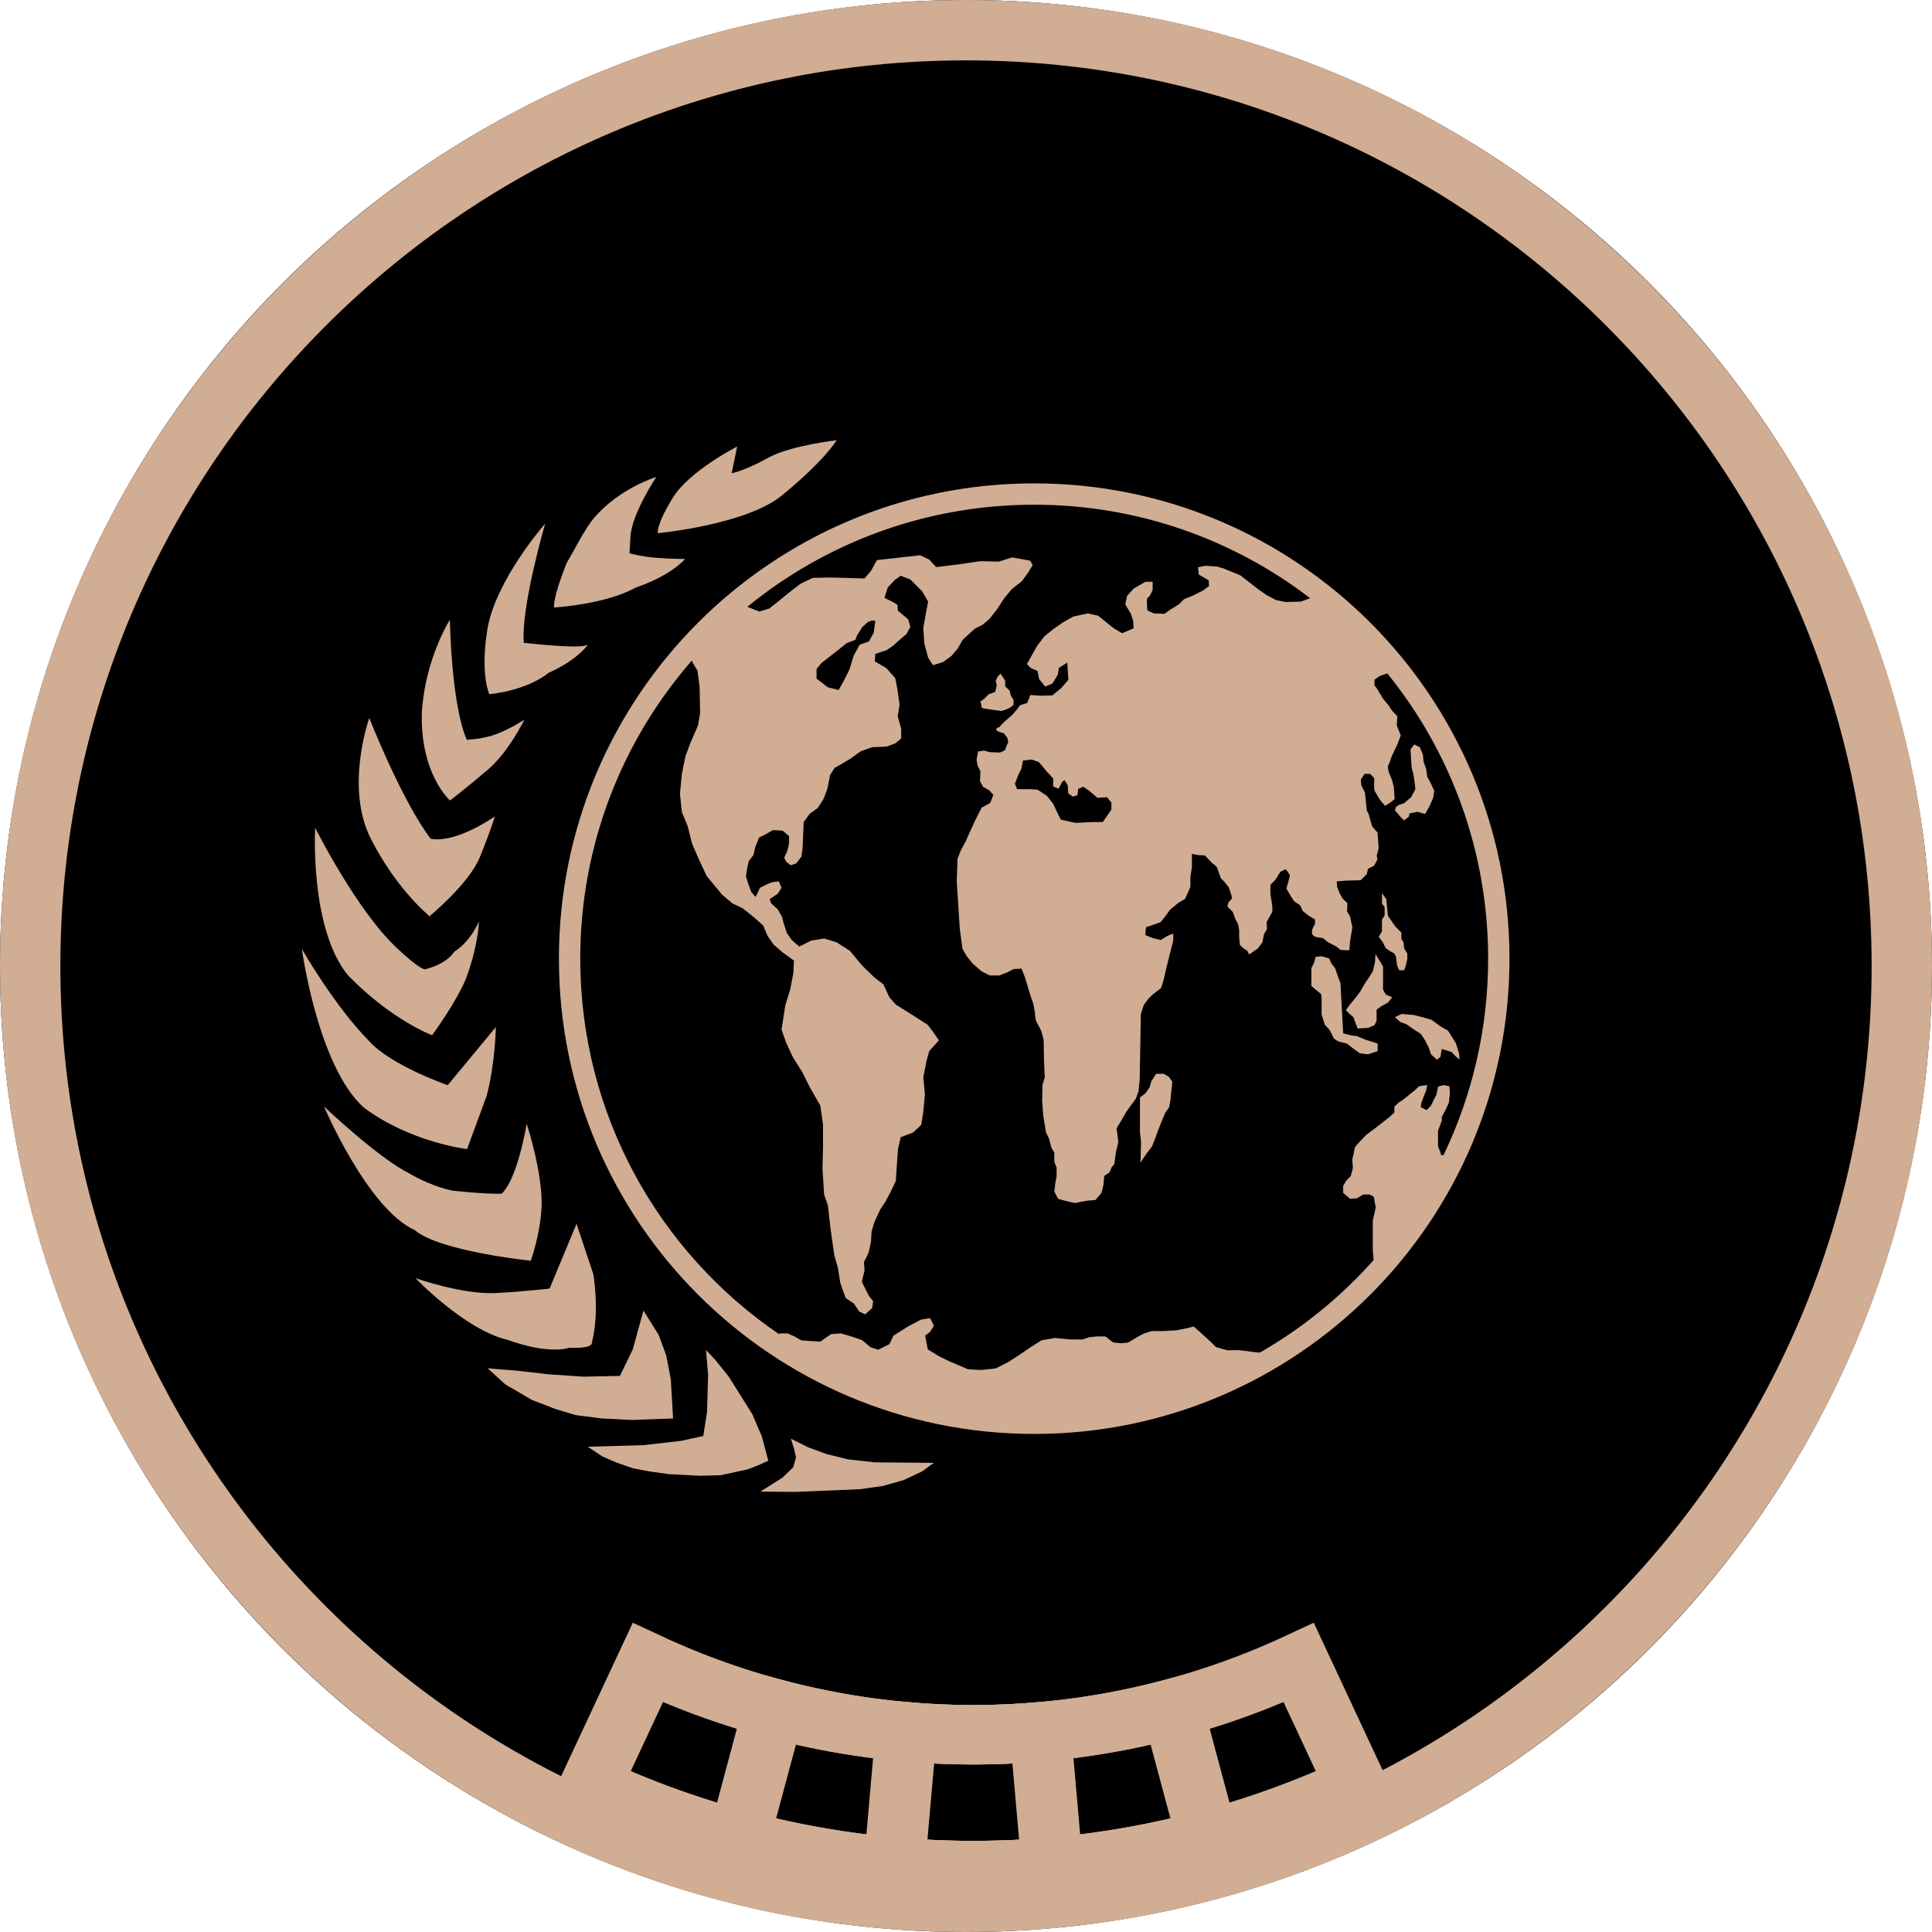 <?xml version="1.0" encoding="UTF-8" standalone="no"?>
<!DOCTYPE svg PUBLIC "-//W3C//DTD SVG 1.1//EN" "http://www.w3.org/Graphics/SVG/1.1/DTD/svg11.dtd">
<svg width="100%" height="100%" viewBox="0 0 256 256" version="1.1" xmlns="http://www.w3.org/2000/svg" xmlns:xlink="http://www.w3.org/1999/xlink" xml:space="preserve" xmlns:serif="http://www.serif.com/" style="fill-rule:evenodd;clip-rule:evenodd;stroke-linecap:round;stroke-miterlimit:1.5;">
    <g transform="matrix(1,0,0,1,-5400,-3300)">
        <g transform="matrix(1,0,0,1,5400,3300)">
            <rect id="faction-human-rank-8-token" x="0" y="0" width="256" height="256" style="fill:none;"/>
            <g id="faction-human-rank-8-token1" serif:id="faction-human-rank-8-token">
                <circle cx="128" cy="128" r="128"/>
                <path d="M128,0C198.645,0 256,57.355 256,128C256,198.645 198.645,256 128,256C57.355,256 0,198.645 0,128C0,57.355 57.355,0 128,0ZM128,8C61.77,8 8,61.77 8,128C8,194.23 61.77,248 128,248C194.23,248 248,194.23 248,128C248,61.77 194.23,8 128,8Z" style="fill:rgb(209,173,148);"/>
                <g transform="matrix(0.321,0,0,0.321,31.141,49.301)">
                    <g id="Human">
                        <path id="Human1" serif:id="Human" d="M229.455,440.288L230.786,444.502L231.563,448.052L230.454,452.045L226.128,456.259L220.915,459.587L216.811,462.138L231.674,462.249L257.961,461.14L267.388,459.809L276.04,457.369L283.582,453.819L288.462,450.27L264.061,450.048L253.08,448.828L244.096,446.61L236.554,443.837L229.455,440.288ZM194.406,403.686L195.293,413.89L195.072,421.21L194.85,429.196L193.297,439.178L184.202,441.175L168.674,442.95L145.603,443.615L151.593,447.608L157.804,450.27L164.237,452.488L171.114,453.819L179.1,454.928L191.966,455.594L200.396,455.372L211.709,452.932L215.702,451.379L220.139,449.383L217.477,439.4L213.484,430.083L203.723,414.555L198.177,407.678L194.406,403.686ZM526.082,242.136C526.082,133.783 438.244,45.945 329.891,45.945C221.538,45.945 133.7,133.783 133.7,242.136C133.7,350.489 221.538,438.327 329.891,438.327C438.244,438.327 526.082,350.489 526.082,242.136ZM168.596,387.391L164.204,403.39L158.87,414.37L143.812,414.684L129.695,413.743L115.891,412.174L104.284,411.233L111.499,417.821L122.479,424.252L132.205,428.017L140.518,430.527L151.341,431.938L164.204,432.566L180.831,431.938L179.889,415.782L178.007,405.9L174.87,397.43L168.596,387.391ZM443.799,93.34C412.24,69.141 372.745,54.755 329.891,54.755C284.978,54.755 243.755,70.557 211.486,96.899L216.467,98.857L220.477,97.641L224.704,94.304L228.487,91.189L233.381,87.407L238.499,84.959L245.488,84.791L259.858,85.182L262.528,82.067L264.975,77.617L282.775,75.614L286.557,77.394L289.449,80.509L298.572,79.397L307.694,78.062L315.285,78.235L320.821,76.504L328.163,77.839L329.275,79.619L327.718,82.289L324.826,86.294L320.598,89.631L317.483,93.414L314.591,97.864L311.476,101.868L308.584,104.316L305.469,105.873L303.466,107.653L300.351,110.546L298.349,114.106L295.679,117.22L292.342,119.668L288.114,121.003L286.112,117.888L284.555,112.103L284.11,105.651L285.222,99.421L286.112,94.749L283.665,90.521L278.77,85.627L274.765,84.069L272.317,85.849L269.425,88.964L268.09,93.191L271.65,94.971L273.43,96.084L273.652,98.531L277.88,102.091L278.77,105.206L277.212,108.098L274.32,110.546L271.531,113.031L268.98,114.773L264.308,116.33L264.085,119.445L268.758,122.115L272.54,126.343L273.43,131.015L274.32,137.245L273.544,142.139L274.987,147.257L274.987,151.262L272.54,153.264L268.98,154.599L262.973,154.86L258.339,156.509L253.851,159.716L250.068,161.941L247.502,163.407L245.618,166.391L244.544,171.953L242.895,176.311L240.474,180.001L237.202,182.357L234.755,185.748L234.271,196.65L233.826,199.987L231.601,202.88L229.377,203.547L227.597,202.212L226.707,200.432L228.042,197.54L228.709,194.425L228.709,191.533L226.039,189.308L222.034,189.085L218.919,190.865L216.326,192.146L214.692,196.205L214.025,199.32L212.022,201.99L211.577,203.992L210.91,208.22L212.022,211.779L213.135,214.672L214.915,216.674L216.695,212.892L219.364,211.557L221.747,210.564L224.482,210.222L225.594,212.892L224.037,215.339L220.699,217.564L221.367,219.344L224.037,221.792L225.817,224.906L226.484,227.576L227.819,231.581L229.822,234.474L232.936,237.144L237.831,234.696L243.171,233.806L248.288,235.364L253.851,238.923L258.784,244.893L264.085,250.048L267.645,252.718L270.093,258.058L272.735,261.069L280.327,265.845L285.889,269.405L288.087,272.259L290.562,275.857L286.557,280.307L285.445,284.312L284.121,291.052L284.777,298.106L284.11,305.448L283.258,310.788L279.882,313.903L274.776,315.852L273.652,320.8L272.762,333.927L270.983,337.71L268.535,342.382L266.31,345.72L263.863,351.059L262.75,354.842L262.528,358.847C262.528,358.847 261.86,362.184 261.638,363.074C261.415,363.964 259.62,367.366 259.62,367.366L259.858,370.861L258.745,375.533L261.638,381.318L263.418,383.543L262.984,386.409L260.08,388.959L257.633,387.77L255.489,384.536L252.071,382.208L249.846,375.978L248.879,369.814L247.398,364.631L245.841,353.729L244.728,343.94L243.171,339.49L242.504,328.81L242.726,319.688L242.726,310.788L241.614,302.779L237.386,295.436L234.049,288.762L230.267,282.754L227.374,276.525L225.594,271.407L227.152,261.395L229.154,254.943L230.489,248.046L230.712,242.928L225.817,239.368L222.257,236.254L219.809,232.694L218.029,228.466L214.025,224.906L209.575,221.347L205.347,219.344L201.12,215.784L194.668,207.997L191.553,201.322L188.661,194.648L186.831,187.344L184.487,181.743L183.662,174.178L184.422,166.038L185.914,158.658L188.047,152.911L191.108,145.922L191.987,140.739L191.775,129.902L190.885,123.228L189.106,120.335L188.571,119.087C159.886,152 142.51,195.039 142.51,242.136C142.51,306.588 175.051,363.44 224.59,397.152L224.925,396.816L228.072,396.816L230.904,398.075L233.735,399.686L237.197,399.963L241.602,400.223L246.007,397.131L250.097,396.816L255.446,398.389L258.908,399.648L262.35,402.556L265.515,403.554L270.089,401.298L271.808,397.76L277.787,393.984L283.136,391.152L286.911,390.523L288.485,393.67L286.911,396.187L284.874,397.76L285.968,403.424L290.668,406.294L295.092,408.458L302.625,411.643L307.993,411.919L313.971,411.29L319.006,408.773L323.411,405.941L328.131,402.721L332.85,399.705L338.514,398.704L344.807,399.333L349.842,399.333L352.673,398.389L355.82,398.075L359.281,398.075L362.466,400.538L365.574,400.907L368.721,400.592L372.811,398.113L375.328,396.816L378.475,395.872L382.88,395.872L388.544,395.558L393.263,394.614L395.781,393.984L398.927,396.816L402.388,399.963L404.979,402.499L409.663,403.796L414.345,403.739L421.897,404.682L423.176,404.682C440.788,394.552 456.599,381.643 470.005,366.557L469.668,362.851L469.668,350.169L470.891,344.83C470.891,344.83 470.224,341.826 470.224,340.936C470.224,340.046 468.11,339.49 468.11,339.49L465.663,339.49L463.215,341.047L460.323,341.27L457.431,338.822L457.431,335.93L458.766,333.705L460.546,331.925L461.436,328.588L461.213,325.028L462.325,319.91L463.66,318.353L466.775,315.016L471.225,311.678L476.342,307.673L478.567,305.671L478.567,303.224L480.347,301.555L482.239,300.331L484.797,298.218L486.911,296.549L488.802,294.769L492.139,294.324L491.694,296.549L490.804,298.774L489.692,301.666L489.469,303.446L491.917,304.67L493.697,302.779L494.809,300.442L495.922,298.329L496.589,294.991L498.814,294.324L501.262,294.769L501.484,297.884L501.039,301.666L499.704,304.559L498.147,307.451L498.147,309.008L496.589,313.236L496.589,319.465L497.924,323.248L498.854,323.248C510.657,298.709 517.272,271.195 517.272,242.136C517.272,197.533 501.688,156.569 475.667,124.393L472.555,125.43L470.353,127.003L470.353,129.363L471.14,130.307L472.398,132.352L473.814,134.712L476.017,137.386L477.747,139.904L479.792,142.106L479.559,145.855L481.208,149.973L479.792,153.748L477.59,158.311L476.489,161.457L475.859,162.716L476.174,164.918L477.59,168.38L478.377,171.369L478.523,174.239L478.691,176.246L476.961,177.662L474.758,179.078L472.713,176.718L470.353,172.785L470.196,171.211L470.261,167.674L468.622,165.862L466.262,165.862L464.743,168.195L464.901,170.582L466.42,173.571L467.206,180.966L467.993,182.539L468.622,184.899L469.409,187.573L471.612,190.091L472.084,196.541L471.297,199.687L471.612,201.103L470.196,203.778L467.678,205.036L467.206,207.239L464.689,209.756L458.868,209.914L454.778,210.228L454.935,212.431L455.879,214.948L457.295,217.465L459.183,219.196L459.026,222.657L460.284,224.702L461.228,229.265L460.273,234.928L459.969,238.704L456.351,238.547L454.62,237.131L451.002,235.243L449.114,233.67L446.125,233.198C446.125,233.198 444.552,232.411 444.552,231.782C444.552,231.152 444.552,230.366 444.866,229.579C445.181,228.793 445.81,227.849 445.81,227.849L445.81,225.961L443.136,224.387L440.776,222.5L439.674,220.14L437.157,218.409L435.741,216.207L434.011,213.217C434.011,213.217 435.269,208.655 435.427,208.026C435.584,207.396 433.696,205.194 433.696,205.194L431.494,206.295L429.448,209.599L427.403,211.644L427.403,215.42L427.718,217.465L428.19,220.454L428.19,222.814L425.807,227.089L425.987,229.894L424.729,232.096L424.099,235.4L422.211,237.917L418.593,240.435C418.593,240.435 418.121,238.861 417.334,238.547C416.548,238.232 414.817,236.502 414.817,236.502L414.502,233.512L414.502,230.366L414.03,227.849L412.929,225.803L411.828,222.814L409.625,220.612L410.097,218.881L411.513,217.308L411.356,216.207L410.255,212.745L408.367,210.386L406.951,208.97C406.951,208.97 405.692,205.351 405.378,204.564C405.063,203.778 403.49,202.834 403.49,202.834L400.343,199.53L397.511,199.373L394.994,198.901L394.994,204.407L394.365,208.34L394.365,212.431L393.735,214.004L392.162,217.465L389.488,219.038L385.869,222.028L384.453,224.073L382.093,227.062C382.093,227.062 377.059,228.95 376.43,228.95C375.8,228.95 375.8,232.411 375.8,232.411L378.475,233.512L382.093,234.456L384.925,232.726L387.285,231.782L387.285,234.614L384.453,245.941C384.453,245.941 383.352,251.133 383.037,251.919C382.723,252.706 382.251,254.279 382.251,254.279L378.79,256.954L376.902,258.842L375.171,261.202L373.912,264.977L373.44,292.037L372.968,296.757L371.867,299.904L368.091,305.095L365.889,308.871L363.898,312.175L364.63,317.839L363.61,322.087L362.954,326.964L361.879,328.222L361.012,330.268L358.809,331.841L358.495,335.459L357.708,338.763L355.191,341.752L351.572,342.067L346.695,343.011C346.695,343.011 343.234,342.224 342.605,342.067C341.975,341.91 339.773,341.28 339.773,341.28L338.2,338.291L338.672,334.358L339.144,332.155L339.144,328.38L338.2,326.02L338.2,322.244L336.941,320.041L335.997,316.423L334.738,313.748L333.637,306.983L333.165,300.848L333.322,294.24L334.266,291.093L333.952,284.486L333.794,275.676L332.85,272.057C332.85,272.057 330.963,268.439 330.648,267.809C330.333,267.18 330.176,264.348 330.176,264.348L329.547,260.887L327.973,256.167L326.085,249.874L324.67,246.256L321.523,246.413L318.691,247.829L315.387,249.088L311.612,249.088L308.15,247.357L304.375,244.053L302.015,241.064L300.284,238.075L299.183,229.894L297.924,210.228L298.239,200.946L299.655,197.328L301.7,193.552L303.431,189.619L305.476,185.213L308.15,179.864L311.769,177.819L313.027,174.515L311.297,172.627L308.78,171.211L307.521,168.852C307.521,168.852 307.678,165.705 307.678,165.076C307.678,164.446 306.577,162.559 306.577,162.559L306.105,160.041L306.734,156.58L309.252,156.266L311.612,156.895L315.702,157.052C315.702,157.052 318.062,156.266 318.062,155.636C318.062,155.007 319.163,152.804 319.163,152.804L318.849,151.074L317.275,149.029C317.275,149.029 314.758,148.557 314.286,147.77C313.814,146.983 315.545,146.511 315.545,146.511L317.275,144.623L319.792,142.421L320.894,141.477L322.782,139.274L324.04,137.544L327.041,136.584L328.288,133.296L332.85,133.611L337.413,133.453L341.031,130.464L344.021,127.003L343.549,119.923L340.087,122.126L339.615,124.958L337.413,128.576L334.424,129.835L331.907,126.688L331.277,123.385L328.445,122.126L326.872,120.553L331.12,113.001L334.109,109.068L338.042,105.921L341.661,103.404L346.039,100.909L352.044,99.628L356.292,100.572L359.596,103.247L362.742,105.764L366.203,107.809L370.923,105.764L370.766,102.775L369.822,99.786L367.462,95.853L368.249,92.391L370.923,89.402L375.8,86.57L378.79,86.57L378.79,89.874C378.79,89.874 377.531,93.021 376.902,93.021C376.272,93.021 376.43,95.538 376.43,95.538L376.587,98.37L379.261,99.628L383.667,99.786L385.869,98.212L389.645,95.853L391.69,93.807L395.781,92.077L399.556,90.189L402.074,88.301L401.916,85.941L397.826,83.581L397.511,80.592L400.5,79.963L405.378,80.277L408.052,81.064L414.974,83.896L422.054,89.402L425.83,92.077L429.763,94.122L433.539,94.909L439.989,94.751L443.799,93.34ZM140.971,351.594L129.864,378.324C129.864,378.324 117.202,379.763 107.016,380.182C93.587,380.735 74.505,374.029 74.505,374.029C74.505,374.029 94.922,395.414 112.526,399.489C130.215,405.852 137.884,402.752 137.884,402.752C137.884,402.752 147.633,403.406 147.325,400.506C150.651,387.603 147.873,372.299 147.873,372.299L140.971,351.594ZM122.071,366.834C122.071,366.834 126.056,356.246 126.579,344.031C126.808,329.685 120.402,310.314 120.402,310.314C120.402,310.314 116.678,333.072 110.039,339.18C102.357,339.328 89.771,337.888 89.771,337.888C89.771,337.888 81.956,336.576 72.223,330.958C58.928,324.309 36.734,303.157 36.734,303.157C36.734,303.157 54.702,345.399 74.19,354.179C84.33,362.954 122.071,366.834 122.071,366.834ZM373.551,299.441L375.776,297.773L377.556,295.214L378.224,292.766L380.226,289.652L383.341,289.652L385.566,290.987L386.901,292.989L386.122,300.554L385.566,303.557L383.897,305.893L382.451,309.453L381.116,312.791L380.004,315.906L379.336,317.574L378.557,319.577L375.887,323.137L373.774,326.363L373.996,317.686L373.551,313.681L373.551,299.441ZM95.784,320.741C95.784,320.741 98.996,311.983 103.859,298.82C107.452,285.285 107.674,270.364 107.674,270.364L87.799,294.36C87.799,294.36 64.454,286.35 55.247,276.043C40.956,261.547 27.601,238.141 27.601,238.141C27.601,238.141 34.089,286.181 53.001,303.466C72.385,318.048 95.784,320.741 95.784,320.741ZM478.79,266.29L481.015,268.292L483.462,269.182L486.688,271.407L489.469,273.187L491.249,275.857L492.807,278.972L493.697,281.642L496.144,283.867L497.59,282.643L498.147,279.417L502.152,280.641L503.931,282.532L505.489,283.756L505.266,281.197L503.931,276.97L500.705,271.852L497.924,270.295L493.919,267.402L490.137,266.29L486.577,265.4L481.571,264.955L478.79,266.29ZM457.431,272.965L456.318,252.273L454.761,248.046L454.093,246.043L452.536,244.041L451.646,242.038L448.531,241.148L446.084,241.371L445.416,243.818L444.304,246.043L444.304,253.385L446.084,254.943L448.309,256.723C448.309,256.723 448.531,257.835 448.531,258.948L448.531,265.177L449.866,269.405L451.868,271.63L453.648,275.19L455.428,276.302L458.988,277.192L462.103,279.639L464.328,281.197L467.665,281.642L471.67,280.307L471.67,277.192L466.775,275.635L462.993,274.077L460.991,273.855L457.431,272.965ZM81.358,273.736C81.358,273.736 91.525,259.9 95.402,250.205C100.497,236.425 100.695,226.754 100.695,226.754C100.695,226.754 97.35,235.006 90.577,239.206C86.987,244.595 78.911,246.416 78.911,246.416C78.911,246.416 78.214,248.488 66.503,237.446C50.029,221.906 33.081,188.132 33.081,188.132C33.081,188.132 30.711,229.633 46.712,249.108C64.868,267.679 81.358,273.736 81.358,273.736ZM470.78,240.258L470.558,243.596L469.668,247.378L468.11,249.826L466.33,252.495L464.55,255.61L462.548,258.28L460.323,260.95L458.543,263.398L459.878,264.732L461.658,266.29L462.548,268.737L463.438,270.962L467.665,270.74L470.335,269.627L471.225,267.847L471.225,263.175L473.45,261.618L475.897,260.283L477.677,258.058L475.008,256.945L473.895,254.943L473.895,245.376L472.56,243.151L470.78,240.258ZM473.45,215.117L473.45,219.344L474.563,220.902L474.563,224.239L473.45,226.019L473.45,230.914L472.115,233.139L473.673,235.141L475.008,237.811L477.01,239.146L478.567,240.036L479.235,241.371L479.68,244.931L480.57,246.933L482.572,246.933L483.24,245.153L483.907,242.261L483.907,240.036L482.572,237.811L482.35,235.364L481.46,234.029L481.46,231.359L479.012,228.911L475.897,224.461L475.23,217.564L473.45,215.117ZM80.124,224.751C80.124,224.751 96.6,211.274 101.08,200.228C105.823,188.542 107.371,183.012 107.371,183.012L107.074,183.53C107.074,183.53 91.467,194.605 80.757,192.654C68.673,176.66 55.426,142.817 55.426,142.817C55.426,142.817 45.17,171.345 56.135,192.781C66.928,213.878 80.124,224.437 80.124,224.437L80.124,224.751ZM322.823,172.176L321.933,169.951L323.268,166.391L324.603,163.721L325.271,160.384L328.83,159.939L331.723,160.94L333.058,162.386L334.615,164.389L337.73,167.726L337.73,171.063L339.955,171.953C342.483,167.001 341.587,169.58 342.402,168.394L343.737,170.618L343.96,173.956L345.962,175.291L347.742,174.623L348.076,172.065L350.19,171.175L352.86,173.066L355.974,175.736L359.979,175.513L361.759,177.738L361.759,180.631L358.199,185.748L353.972,185.748L346.852,186.082L340.845,184.747L339.065,181.076L337.73,178.183L335.06,174.846L331.278,172.398L328.163,172.176L322.823,172.176ZM486.8,153.709L485.242,155.712L485.465,159.716L485.687,163.276L486.355,165.724L486.8,168.394L487.245,172.176L485.465,175.513L482.572,177.961L480.57,178.628L479.235,179.518L478.79,180.853L481.015,183.523L482.572,185.08L484.575,183.523L484.797,182.188L488.135,181.521L491.249,182.411L493.029,179.296L494.587,175.736L495.032,172.843L493.697,169.951L492.139,167.059L491.694,163.944L490.582,160.606L490.359,157.936L489.025,154.822L486.8,153.709ZM88.747,176.83C88.747,176.83 95.033,172.111 104.497,164.014C113.005,156.737 119.453,143.47 119.453,143.47C119.453,143.47 114.266,146.964 108.075,149.372C102.415,151.571 95.712,151.761 95.712,151.761C95.712,151.761 99.645,161.036 95.509,151.38C89.228,136.723 88.692,102.238 88.692,102.238C88.692,102.238 78.575,118.104 77.14,140.149C76.247,165.907 88.747,176.83 88.747,176.83ZM316.017,124.486L317.905,127.318L317.905,129.678L319.792,131.565L320.264,133.768C320.264,133.768 321.366,134.869 321.366,135.499L321.366,137.386L319.95,138.488L318.377,139.274L316.331,139.904L312.87,139.432L309.881,138.96C309.881,138.96 308.15,138.96 308.15,138.173C308.15,137.386 307.678,135.971 307.678,135.971L309.094,135.027L311.14,132.981L313.814,132.037L314.443,129.206L313.971,127.475L314.915,125.587L316.017,124.486ZM129.592,124.062C140.11,119.408 144.606,113.958 145.555,112.684C145.1,112.791 144.874,112.844 144.474,112.936C140.238,113.913 125.569,112.472 119.23,111.78C117.902,97.347 128.031,62.545 128.031,62.545C128.031,62.545 107.398,86.029 104.133,106.407C101.163,124.949 104.973,132.957 104.973,132.957C104.973,132.957 119.796,131.844 129.592,124.062ZM262.973,102.536L261.193,103.203L258.968,105.206L256.743,108.766L256.076,110.546L252.516,111.881L248.066,115.44L242.059,120.113L240.056,122.56L240.056,126.565L244.728,130.125L249.178,131.237L251.403,127.233L253.628,122.783L255.408,116.998L257.856,112.548L261.638,111.213L263.64,107.653L264.308,102.758L262.973,102.536ZM165.525,88.92C180.376,83.818 185.776,77.161 185.776,77.161C185.776,77.161 175.503,77.109 169.418,76.157C165.336,75.519 162.96,74.851 162.83,74.814C162.85,74.605 162.929,73.426 163.242,67.904C163.772,58.477 173.9,43.313 173.9,43.313C173.9,43.313 158.433,47.957 147.903,60.57C144.246,64.951 139.706,74.205 136.997,78.613C130.991,93.444 131.68,97.177 131.68,97.177C131.68,97.177 152.711,96.016 165.525,88.92ZM162.83,74.814L162.824,74.812C162.824,74.812 162.822,74.904 162.83,74.814ZM225.779,50.913C243.655,36.252 248.357,28.125 248.357,28.125C248.357,28.125 229.275,30.368 220.566,35.156C209.726,41.117 205.021,41.727 205.021,41.727L207.281,30.735C207.281,30.735 187.444,40.812 180.588,52.076C173.594,63.562 174.564,66.513 174.564,66.513C174.564,66.513 210.97,63.054 225.779,50.913Z" style="fill:rgb(209,173,148);"/>
                    </g>
                </g>
                <g transform="matrix(0.938,0,0,0.909,-1679.5,-1075.64)">
                    <path d="M1916.84,1455.5C1920.55,1455.83 1924.28,1456 1928,1456C1931.72,1456 1935.45,1455.83 1939.16,1455.5L1937.48,1435.77C1934.33,1436.06 1931.16,1436.2 1928,1436.2C1924.84,1436.2 1921.67,1436.06 1918.52,1435.77L1916.84,1455.5Z" style="fill:none;stroke:rgb(209,173,148);stroke-width:8.66px;"/>
                </g>
                <g transform="matrix(0.938,0,0,0.909,-1679.5,-1075.64)">
                    <path d="M1894.87,1451.5C1905.68,1454.49 1916.81,1456 1928,1456C1939.19,1456 1950.32,1454.49 1961.13,1451.5L1956.16,1432.38C1946.98,1434.91 1937.51,1436.2 1928,1436.2C1918.49,1436.2 1909.03,1434.91 1899.84,1432.38L1894.87,1451.5Z" style="fill:none;stroke:rgb(209,173,148);stroke-width:8.66px;"/>
                </g>
                <g transform="matrix(0.938,0,0,0.909,-1679.5,-1075.64)">
                    <path d="M1873.9,1443.63C1890.85,1451.78 1909.31,1456 1928,1456C1946.69,1456 1965.15,1451.78 1982.1,1443.63L1973.98,1425.69C1959.58,1432.61 1943.89,1436.2 1928,1436.2C1912.11,1436.2 1896.42,1432.61 1882.02,1425.69L1873.9,1443.63Z" style="fill:none;stroke:rgb(209,173,148);stroke-width:8.66px;"/>
                </g>
            </g>
        </g>
    </g>
</svg>
